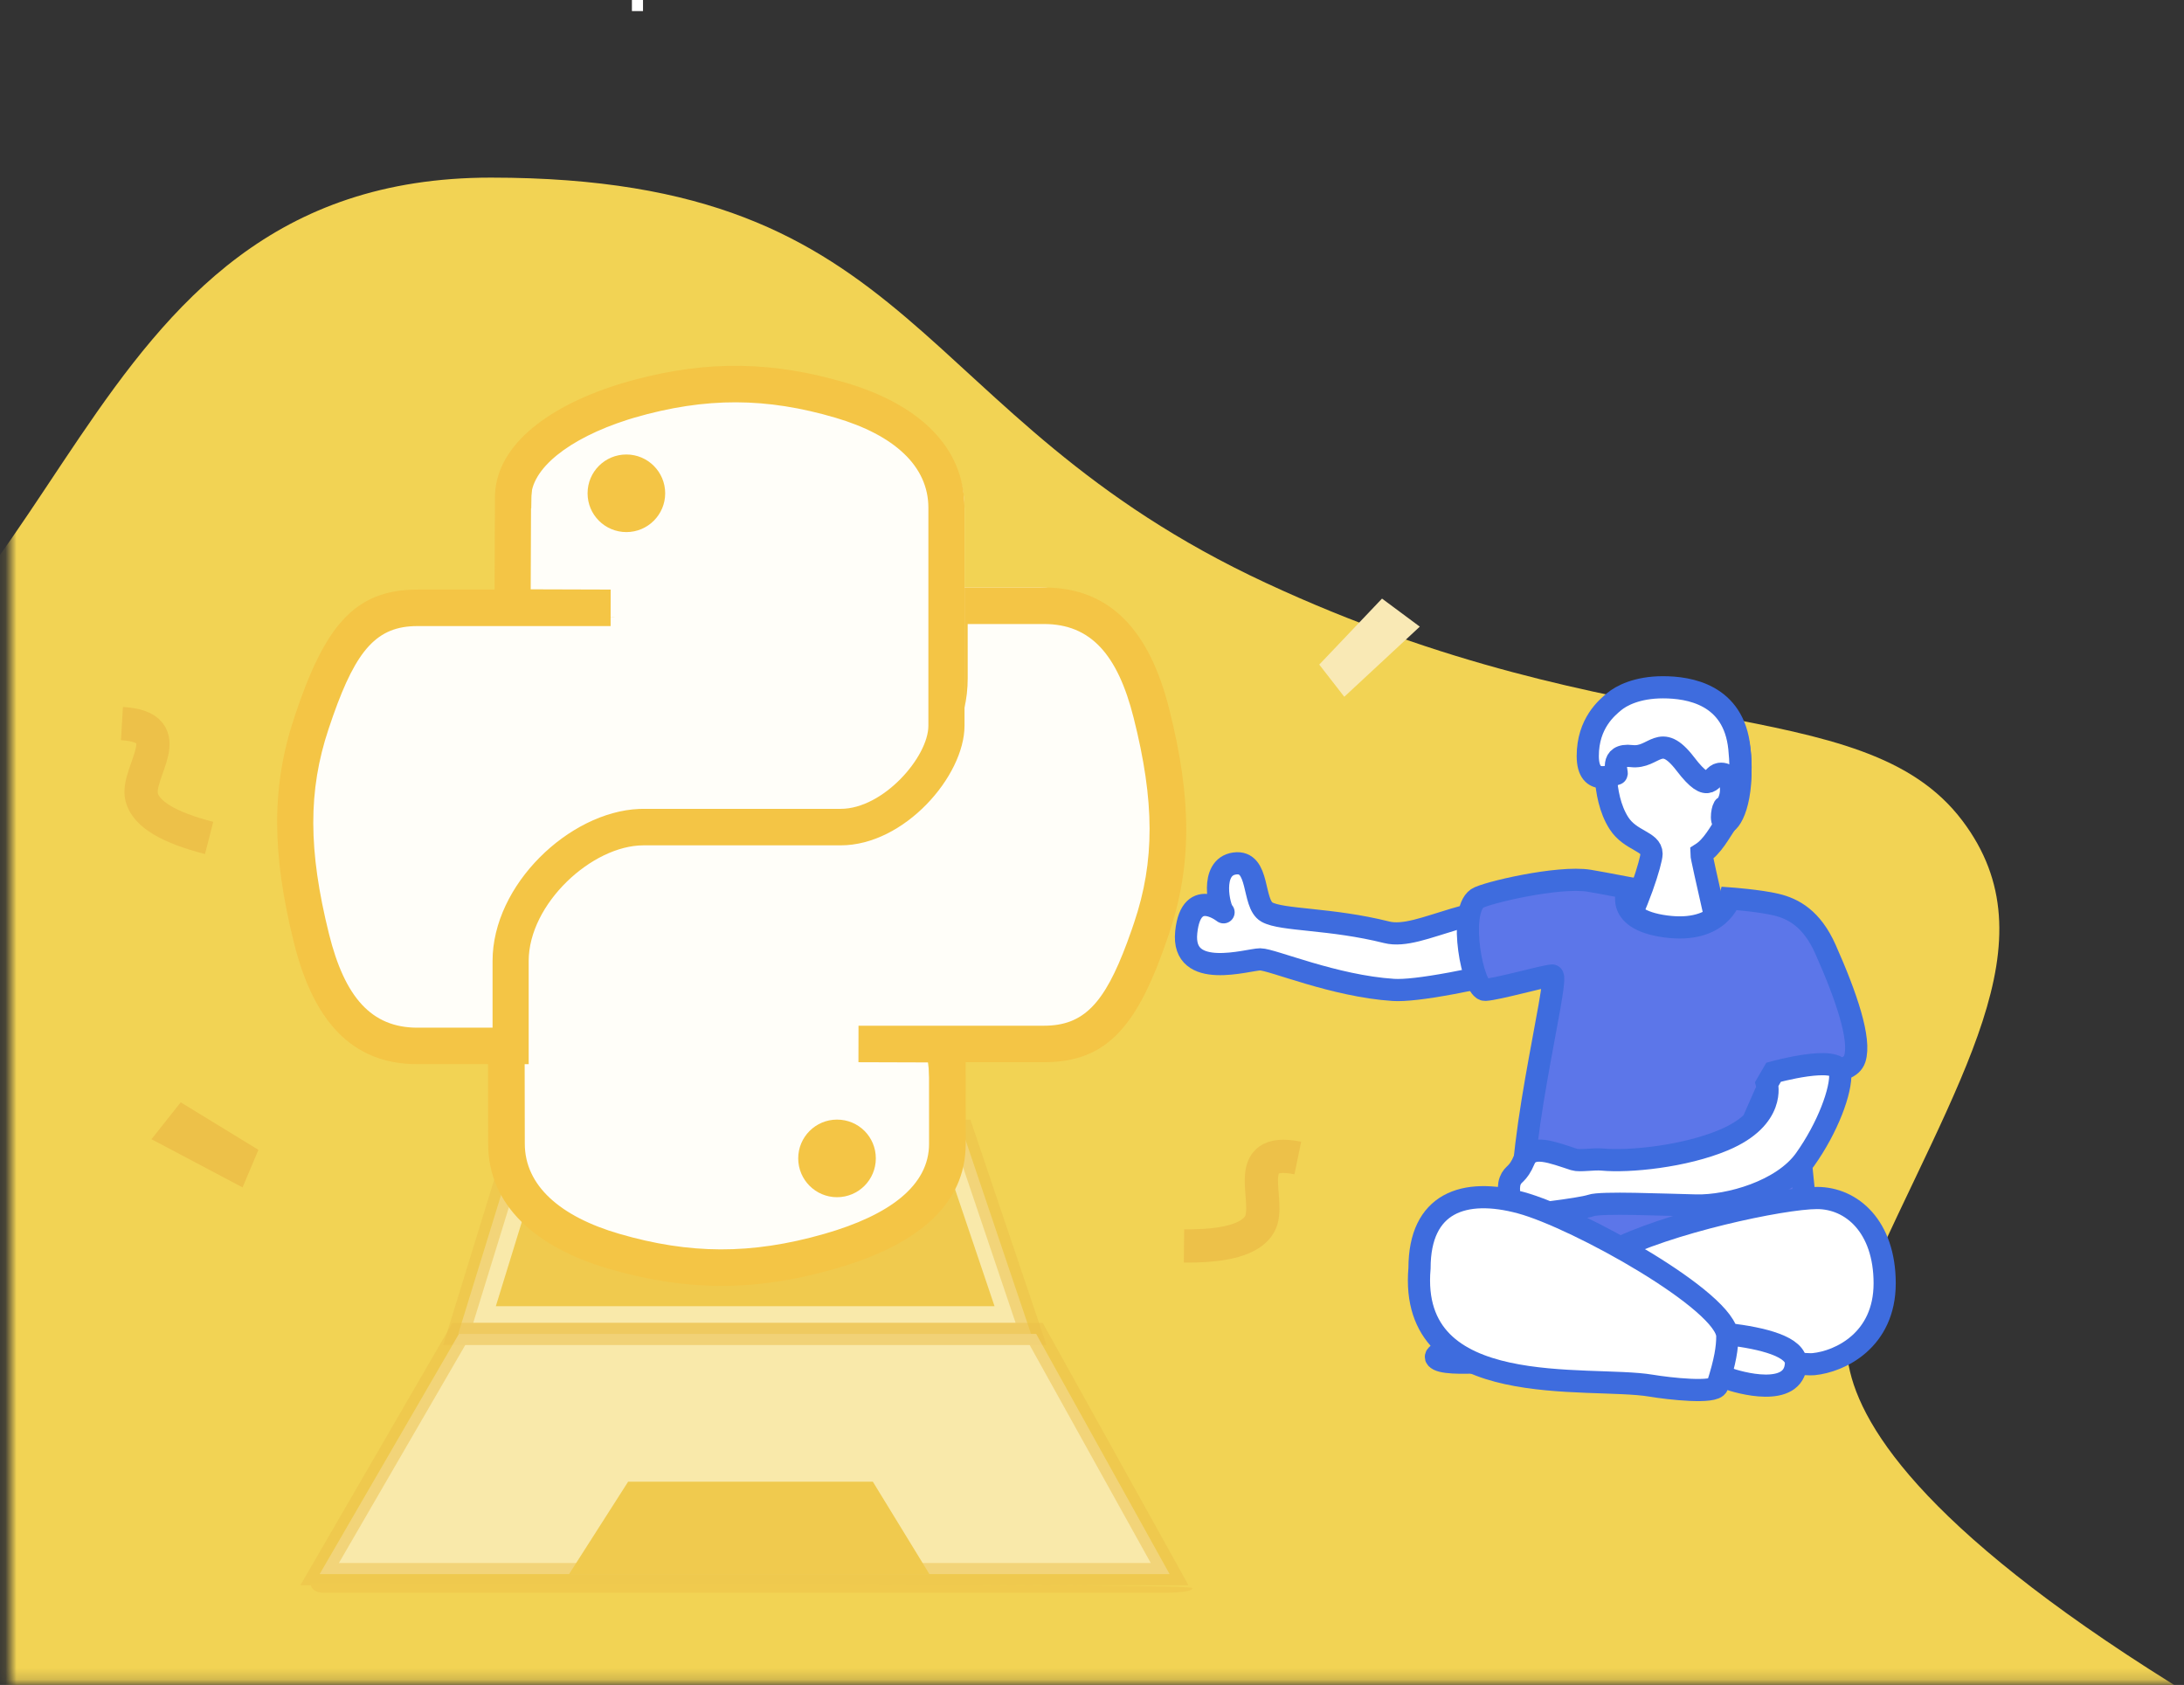<?xml version="1.0" encoding="UTF-8"?>
<svg width="197px" height="152px" viewBox="0 0 197 152" version="1.1" xmlns="http://www.w3.org/2000/svg" xmlns:xlink="http://www.w3.org/1999/xlink">
    <rect x="0" y="0" width="197" height="152" fill="#333333" stroke="none"/>
    <!-- Generator: Sketch 63.1 (92452) - https://sketch.com -->
    <title>编组 4</title>
    <desc>Created with Sketch.</desc>
    <defs>
        <polygon id="path-1" points="0.881 0.845 207.881 0.845 207.881 151.845 0.881 151.845"></polygon>
    </defs>
    <g id="V3-最新稿件" stroke="none" stroke-width="1" fill="none" fill-rule="evenodd">
        <g id="documentation" transform="translate(-962, -848)">
            <g id="python-copy" transform="translate(962, 848)">
                <g id="编组-4">
                    <g id="Group-50">
                        <g id="Group-3">
                            <mask id="mask-2" fill="white">
                                <use xlink:href="#path-1"></use>
                            </mask>
                            <g id="Clip-2"></g>
                            <path d="M-23.763,68.552 C7.071,61.006 5.21,16.023 44.285,16.023 C83.359,16.023 81.764,37.499 114.194,52.59 C146.623,67.682 168,62.125 177,74.024 C185.286,84.979 176.6,97.161 168,116.5 C167.259,118.167 153.942,133 226,168.304 C298.058,203.608 66.878,150.604 28.069,156.408 C-10.74,162.213 -66.56,121.662 -66.56,121.662 C-61.509,90.318 -54.598,76.098 -23.763,68.552 Z" id="Fill-1" fill="#F2D354" mask="url(#mask-2)"></path>
                        </g>
                        <path d="M107.453,80.66 C106.756,85.011 110.612,83.091 110.212,83.285 C109.812,83.479 107.924,86.879 110.066,87.785 C112.209,88.691 112.504,84.69 114.011,84.303 C115.518,83.916 119.692,85.254 124.913,85.339 C128.158,85.391 131.848,90.618 138.921,90.978 C143.636,91.217 144.187,89.893 140.573,87.005 C133.372,83.04 128.797,80.863 126.848,80.474 C121.582,79.422 115.56,80.303 114.53,80.027 C113.501,79.752 108.15,76.309 107.453,80.66 Z" id="Fill-32" stroke="#3E6CDE" stroke-width="2" fill="#FFFFFF" transform="translate(125.147, 84.74) scale(1, -1) rotate(-15) translate(-125.147, -84.74) "></path>
                        <g id="Group-16" transform="translate(143, 62)" fill="#FFFFFF" stroke="#3E6CDE" stroke-width="2">
                            <path d="M1.887,5.753 C1.887,5.753 1.397,9.705 3.024,12.25 C4.06,13.871 5.973,13.884 5.973,15.018 C5.973,15.701 4.685,19.874 3.024,22.639 C1.924,24.468 0.001,25.35 1.887,25.35 C4.794,25.35 12.655,26.051 12.723,25.35 C12.747,25.108 10.464,15.402 10.463,15.005 C11.49,14.354 12.115,13.079 12.723,12.224 C14.367,9.913 14.154,5.274 13.573,4.54 C12.992,3.807 1.887,5.753 1.887,5.753 Z" id="Fill-38"></path>
                            <path d="M2.594,1.301 C1.961,1.831 0.219,3.239 0.219,6.2 C0.219,9.161 2.664,7.809 2.812,7.809 C2.96,7.809 2.101,5.96 4.175,6.207 C6.249,6.453 6.734,3.924 9.018,6.913 C11.302,9.902 11.302,7.917 12.107,7.809 C12.912,7.701 13.144,8.427 13.144,9.262 C13.144,10.096 12.707,10.812 12.559,10.781 C12.411,10.751 12.114,12.121 12.559,12.245 C13.003,12.368 14.395,10.366 13.892,5.498 C13.388,0.631 9.346,-1.77635684e-15 7,-1.77635684e-15 C4.654,-1.77635684e-15 3.228,0.77 2.594,1.301 Z" id="Fill-40"></path>
                        </g>
                        <g id="Group-13" transform="translate(28, 102)">
                            <polygon id="Path-27" stroke="#EDC149" stroke-width="2" fill="#FFFFFF" opacity="0.5" points="18.986 0 58.811 0 65 18.333 13.333 18.333"></polygon>
                            <polygon id="Path-27" fill="#F0CA4E" points="21.093 1.667 56.925 1.667 61.708 15.833 16.725 15.833"></polygon>
                            <polygon id="Path-27" stroke="#EDC149" stroke-width="2" fill="#FFFFFF" opacity="0.5" transform="translate(39.167, 29.167) scale(1, -1) translate(-39.167, -29.167) " points="0.833 18.333 77.5 18.333 65.465 40 13.393 40"></polygon>
                            <polygon id="Path-27" fill="#F0CA4E" transform="translate(39.583, 35.833) scale(1, -1) translate(-39.583, -35.833) " points="23.333 31.667 55.833 31.667 50.732 40 28.657 40"></polygon>
                            <path d="M7.10542736e-15,40.833 C0.073,41.401 0.48,41.684 1.221,41.684 C1.963,41.684 27.16,41.684 76.815,41.684 C78.641,41.684 79.555,41.542 79.555,41.259 C79.555,40.975 53.036,40.833 7.10542736e-15,40.833 Z" id="Path-34" fill="#F0CA4E"></path>
                        </g>
                        <path d="M133.244,81.048 C131.5,82.261 132.838,89.363 133.97,89.295 C135.102,89.228 139.183,88.067 140.004,88 C140.825,87.932 136.107,105.599 137.647,111.072 C138.266,113.272 138.266,114.323 137.647,114.227 L142.09,119 L163.075,111.072 L161.775,98.32 L159,99.117 C159.582,97.768 160.376,96.995 161.381,96.798 C162.888,96.502 166.749,97.229 167.305,95.508 C167.861,93.786 166.581,89.948 164.659,85.63 C163.433,82.876 161.775,81.979 160.221,81.608 C158.668,81.236 156.028,81.048 156.028,81.048 C156.028,81.048 155.129,84.228 150.253,83.576 C145.377,82.924 146.903,80.107 146.903,80.107 C145.127,79.769 143.942,79.551 143.347,79.453 C140.549,78.994 133.94,80.565 133.244,81.048 Z" id="Fill-36" stroke="#3E6CDE" stroke-width="2" fill="#5C76E9"></path>
                        <path d="M159.374,97.773 C159.374,97.773 160.226,100.842 155.5,102.838 C151.929,104.346 146.916,104.834 144.521,104.603 C143.746,104.529 142.478,104.759 142,104.603 C140.042,103.966 138.106,103.165 137.499,104.603 C136.891,106.042 136.489,105.815 136.219,106.534 C135.949,107.253 136.219,108.544 136.489,108.748 C136.759,108.953 136.219,109.606 136.624,109.672 C137.029,109.737 142.632,109.067 143.51,108.748 C144.388,108.43 150.03,108.683 153,108.748 C155.971,108.814 160.792,107.445 162.817,104.603 C164.843,101.761 166.125,98.361 165.99,96.727 C165.855,95.092 159.982,96.727 159.982,96.727 L159.374,97.773 Z" id="Fill-34" stroke="#3E6CDE" stroke-width="2" fill="#FFFFFF"></path>
                        <path d="M142.143,114.608 C137.466,115.77 140.187,115.656 145.266,112.974 C150.345,110.292 160.786,108.072 163.902,108.072 C167.018,108.072 170,110.636 170,115.77 C170,120.905 165.974,122.828 163.58,123.063 C161.186,123.298 134,118.953 134,118.953 L142.143,114.608 Z" id="Fill-42" stroke="#3E6CDE" stroke-width="2" fill="#FFFFFF"></path>
                        <path d="M134.128,120.975 C134.128,120.975 128.275,121.92 129.762,122.667 C131.14,123.36 138.143,122.468 138.143,122.468 C138.143,122.468 140.021,122.229 141.993,121.857 L137.877,120.37 L134.128,120.975 Z" id="Fill-48" stroke="#3E6CDE" stroke-width="2" fill="#FFFFFF"></path>
                        <path d="M149,122.177 C149,122.177 154.596,123.887 155.725,124.314 C156.853,124.742 161.818,126.141 161.998,123.032 C162.178,119.922 149.586,120 149.586,120 L149,122.177 Z" id="Fill-44" stroke="#3E6CDE" stroke-width="2" fill="#FFFFFF"></path>
                        <path d="M137.181,108.497 C142.313,109.888 155.805,117.427 155.805,120.543 C155.805,121.543 155.633,122.775 154.91,125 C154.672,125.733 150.569,125.275 148.92,125 C143.298,124.062 126.983,126.516 128.042,114.41 C128.042,108.497 132.049,107.106 137.181,108.497 Z" id="Fill-46" stroke="#3E6CDE" stroke-width="2" fill="#FFFFFF"></path>
                    </g>
                    <path d="M17.394,76.433 C14.111,74.585 12.469,72.885 12.469,71.333 C12.469,69.004 17.617,66.141 12.469,64.433" id="Path-28" stroke="#EDC149" stroke-width="3" transform="translate(14.931, 70.433) rotate(-15) translate(-14.931, -70.433) "></path>
                    <path d="M114.394,114.433 C111.111,112.585 109.469,110.885 109.469,109.333 C109.469,107.004 114.617,104.141 109.469,102.433" id="Path-28-Copy" stroke="#EDC149" stroke-width="3" transform="translate(111.931, 108.433) scale(-1, 1) rotate(-30) translate(-111.931, -108.433) "></path>
                    <polygon id="Path-29" fill="#EDC149" transform="translate(18.534, 103.428) rotate(-15) translate(-18.534, -103.428) " points="20.812 107.857 23.069 104.954 17.408 99 14 101.53"></polygon>
                    <polygon id="Path-29-Copy" fill="#F9E9B5" style="mix-blend-mode: multiply;" transform="translate(123.534, 58.428) scale(-1, 1) translate(-123.534, -58.428) " points="125.812 62.857 128.069 59.954 122.408 54 119 56.53"></polygon>
                    <g id="Python" transform="translate(25, 33)" fill-rule="nonzero">
                        <path d="M59.001,69.595 C59.001,75.232 54.161,78.087 49.249,79.511 C41.859,81.657 35.928,81.329 29.752,79.511 C24.594,77.992 20,74.888 20,69.595 L20,50.997 C20,45.644 24.413,41.073 29.752,41.073 L48.937,39.813 C55.431,39.813 59.675,35.715 59.675,28.99 L61.442,20 L68.753,20 C74.43,20 77.103,24.264 78.505,29.916 C80.455,37.766 80.541,43.636 78.505,49.755 C76.533,55.699 74.422,59.671 68.753,59.671 L59.001,59.671 L39.504,59.671 L39.504,59.63 C56.329,59.671 59.001,52.787 59.001,69.592 L59.001,69.595 Z" id="路径" fill="#FFFEF9"></path>
                        <path d="M47,71.497 C47,69.566 48.57,68 50.5,68 C52.455,68 54,69.566 54,71.497 C54,73.434 52.437,75 50.5,75 C48.57,75 47,73.434 47,71.497 Z" id="路径" fill="#F4C545"></path>
                        <path d="M69.172,20 L58.982,20 L58.982,28.185 C58.998,33.898 53.277,39.77 47.655,39.77 L30.489,39.74 C24.106,39.715 18.978,44.663 19,51.492 L19.033,70.191 C19.041,75.738 23.336,79.551 29.967,81.475 C36.841,83.469 43.018,83.547 50.253,81.477 L50.847,81.302 C57.707,79.222 62.108,75.72 62.108,70.186 L62.104,62.823 L69.172,62.823 C75.009,62.822 77.698,59.404 80.426,51.301 C82.529,45.087 82.508,39.062 80.462,30.953 C78.697,23.942 75.193,20 69.172,20 Z M62.288,28.181 L62.286,23.293 L69.172,23.293 C73.374,23.293 75.818,26.042 77.256,31.755 C79.158,39.292 79.177,44.686 77.293,50.251 L77.084,50.865 L76.67,52.019 C74.616,57.55 72.735,59.53 69.172,59.53 L52.439,59.53 L52.433,62.823 L58.799,62.843 L58.803,70.186 C58.803,73.931 55.27,76.618 49.341,78.312 C42.718,80.207 37.177,80.137 30.891,78.314 C25.507,76.751 22.344,73.943 22.338,70.185 L22.305,51.484 C22.289,46.504 25.905,43.015 30.479,43.032 L47.652,43.063 C55.126,43.063 62.309,35.692 62.288,28.181 Z" id="路径" fill="#F4C545"></path>
                        <path d="M22.92,12.857 C22.92,7.271 24.418,4.232 32.691,2.785 C38.309,1.801 45.511,1.678 52.228,2.785 C57.534,3.66 62,7.611 62,12.857 L62,31.286 C62,36.691 57.664,41.119 52.228,41.119 L34.51,42.098 C27.88,42.098 21.033,47.888 21.033,54.277 L20.473,62 L13.756,62 C8.074,62 4.766,57.905 3.376,52.174 C1.502,44.476 1.581,39.889 3.376,32.516 C4.933,26.083 9.905,22.69 15.035,22.69 L22.368,22.69 C22.368,22.69 40.664,22.618 22.368,22.624 L22.368,12.857 L22.368,12.857 L22.92,12.857 Z" id="路径" fill="#FFFEF9"></path>
                        <path d="M28,11.503 C28,9.562 29.564,8 31.5,8 C33.43,8 35,9.566 35,11.503 C35,13.434 33.43,15 31.5,15 C29.563,15 28,13.434 28,11.503 Z" id="路径" fill="#F4C545"></path>
                        <path d="M31.27,1.527 L30.68,1.709 C24.048,3.815 19.586,7.436 19.645,11.982 L19.612,20.187 L12.644,20.187 C6.89,20.187 4.24,23.604 1.551,31.706 C-0.522,37.917 -0.5,43.94 1.515,52.049 C3.254,59.058 6.709,63 12.644,63 L22.688,63 L22.688,53.692 C22.688,48.542 28.393,43.259 33.045,43.259 L50.832,43.259 C56.576,43.259 62,37.01 62,32.465 L62,12.811 C62.003,7.259 57.797,3.444 51.278,1.525 C44.797,-0.382 38.944,-0.537 32.207,1.266 L31.27,1.527 Z M31.63,4.858 L32.182,4.688 C38.709,2.792 44.171,2.863 50.367,4.686 C55.654,6.242 58.744,9.045 58.742,12.81 L58.742,32.465 C58.742,35.281 54.674,39.967 50.832,39.967 L33.045,39.967 L32.636,39.976 C26.35,40.252 19.43,46.806 19.43,53.692 L19.43,59.707 L12.644,59.708 C8.502,59.708 6.092,56.959 4.675,51.248 C2.802,43.711 2.783,38.318 4.639,32.756 L5.05,31.553 C7.156,25.592 9.014,23.479 12.644,23.479 L30.079,23.477 L30.084,20.185 L22.87,20.163 L22.903,11.967 C22.869,9.313 26.256,6.574 31.63,4.858 Z" id="路径" fill="#F4C545"></path>
                    </g>
                    <rect id="矩形" fill="#FFFFFF" x="57" y="0" width="1" height="1"></rect>
                </g>
            </g>
        </g>
    </g>
</svg>